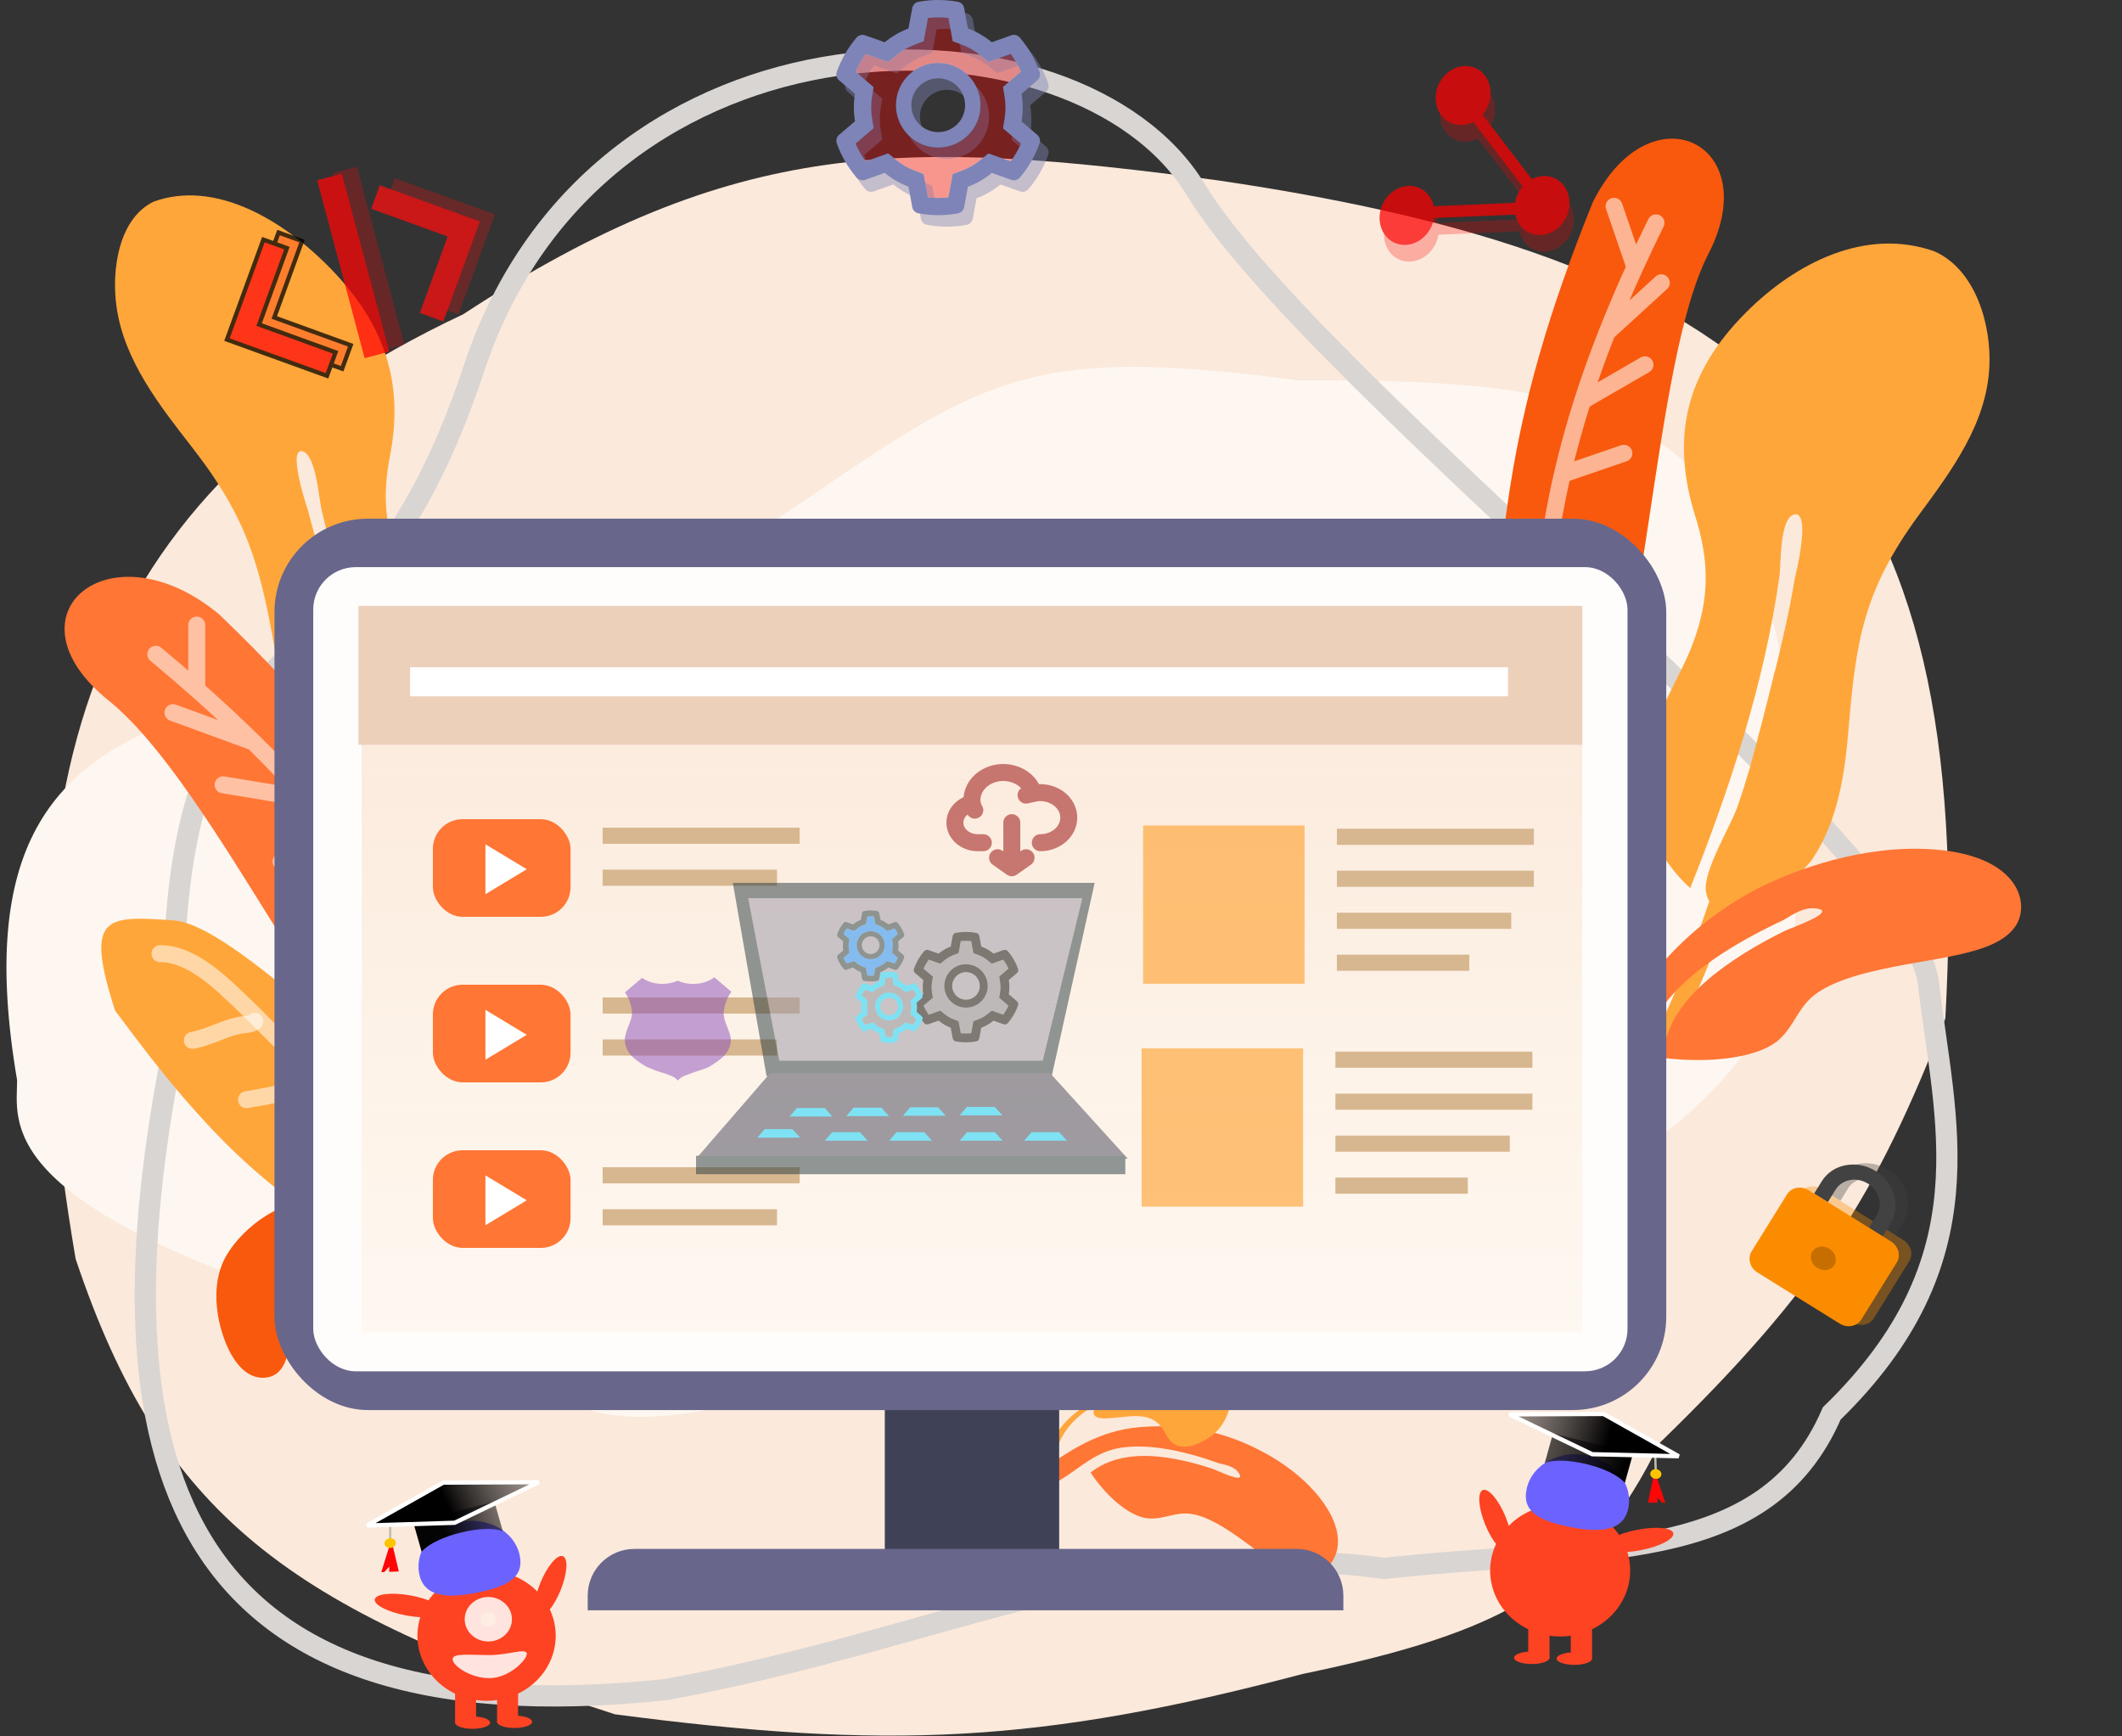 <svg width="500" height="409" viewBox="0 0 500 409" fill="none" xmlns="http://www.w3.org/2000/svg">
<rect x="0" y="0" width="500" height="409" fill="#333333" stroke="none"/>
<path d="M144.891 403.89C68.052 379.122 38.069 356.993 17.824 296.605C-1.007 186.021 19.4 116.24 109.13 74.047C173.405 32.004 213.618 32.728 286.796 42.47C418.339 61.768 465.76 106.91 458.375 239.919C442.187 281.731 428.241 303.854 391.037 339.976C374.455 373.826 354.455 384.503 306.959 394.379C244.754 410.798 209.219 412.306 144.891 403.89Z" fill="#FBE9DB"/>
<path d="M75.23 307.596C-1.609 282.828 4.03 264.225 4.03 254.494C-14.8 143.91 75.665 176.307 165.394 134.114C229.67 92.071 232.6 79.86 305.777 89.603C383.768 89.603 429.958 93.552 422.573 226.562C406.385 268.373 377.601 271.474 340.397 307.596C323.816 341.446 228.488 319.025 180.992 328.9C118.787 345.32 139.558 316.012 75.23 307.596Z" fill="#FEF7F1"/>
<path d="M156.934 398.056C39.415 410.643 21.656 342.907 40.899 246.26C38.444 135.366 82.367 175.498 111.661 86.855C140.955 -1.788 253.946 -1.027 281.719 44.626C309.491 90.279 450.568 198.934 454.382 231.583C458.197 264.231 468.816 296.879 431.613 333C415.837 369.553 375.046 364.074 326.23 369.523C265.334 361.361 222.342 386.179 156.934 398.056Z" stroke="#D9D5D2" stroke-width="5"/>
<path fill-rule="evenodd" clip-rule="evenodd" d="M427.049 202.405C433.092 193.307 434.684 182.409 435.569 171.734C437.294 150.953 439.125 139.025 452.17 121.291C459.842 110.861 468.056 99.909 468.746 86.473C469.249 76.689 465.616 63.588 455.802 59.216C439.527 53.47 423.02 62.01 411.471 73.548C397.158 87.848 393.617 103.026 399.464 121.676C402.759 132.182 402.845 140.916 398.988 151.31C395.905 159.623 390.152 167.756 388.347 176.483C385.648 189.53 388.734 200.487 398.256 209.241C407.575 185.889 415.761 160.849 419.254 135.948C419.68 133.535 419.215 121.776 422.87 121.188C426.896 120.543 422.886 136.342 422.904 136.239C421.705 143.628 419.999 150.961 418.197 158.268C418.185 158.263 418.174 158.255 418.162 158.249C416.322 165.758 414.389 173.298 412.339 180.821C411.419 183.94 410.441 187.043 409.363 190.132C407.78 194.665 401.31 205.149 401.953 209.882C402.091 210.894 402.37 211.703 402.753 212.359C401.039 217.377 399.249 222.361 397.333 227.278C392.329 240.12 386.203 252.663 377.416 263.385C374.851 266.514 363.074 275.592 362.602 279.511C361.735 286.676 368.576 279.104 370.732 276.928C388.578 258.899 399.33 238.182 407.245 214.495C413.89 214.231 424.6 206.091 427.049 202.405Z" fill="#FFA63A"/>
<path fill-rule="evenodd" clip-rule="evenodd" d="M75.21 182.072C69.024 173.398 66.59 163.17 64.8 153.171C61.314 133.705 58.572 122.507 45.399 105.566C37.651 95.602 29.378 85.135 27.498 72.561C26.13 63.405 28.092 51.267 36.326 47.462C50.124 42.556 65.478 51.006 76.746 62.115C90.712 75.885 95.268 90.168 91.881 107.426C89.97 117.15 90.721 125.307 95.103 135.129C98.607 142.984 104.445 150.747 106.862 158.953C110.474 171.22 108.792 181.371 101.229 189.279C90.808 167.194 81.225 143.564 75.791 120.199C75.188 117.932 74.485 106.957 71.208 106.304C67.6 105.586 72.628 120.463 72.602 120.366C74.358 127.305 76.555 134.205 78.834 141.083C78.844 141.079 78.853 141.072 78.864 141.067C81.195 148.136 83.612 155.235 86.13 162.323C87.236 165.263 88.391 168.191 89.634 171.108C91.457 175.388 98.15 185.368 98.031 189.772C98.006 190.714 97.836 191.462 97.561 192.064C99.546 196.802 101.595 201.509 103.749 206.158C109.373 218.299 115.958 230.194 124.716 240.462C127.272 243.459 138.508 252.277 139.295 255.952C140.737 262.671 133.992 255.401 131.886 253.306C114.455 235.953 103.021 216.289 93.805 193.932C87.924 193.495 77.716 185.585 75.21 182.072Z" fill="#FFA63A"/>
<path fill-rule="evenodd" clip-rule="evenodd" d="M452.199 199.968C436.101 199.711 420.473 205.855 412.678 210.129C403.031 215.418 396.126 221.73 390.828 227.899C382.099 238.061 380.213 249.868 379.371 260.824C379.269 262.145 377.396 278.229 382.749 278.325C388.052 278.421 385.84 261.445 386.526 258.007C387.987 250.67 387.047 243.272 392.452 236.297C398.048 229.074 407.85 222.574 420.069 216.836C421.637 216.1 425.047 213.198 428.632 214.164C432.138 215.11 422.012 218.597 420.559 219.31C414.561 222.253 409.309 225.445 404.912 228.791C396.674 235.061 392.152 241.899 391.793 249.232C403.957 250.722 414.764 248.915 419.145 244.98C422.93 241.579 423.562 237.367 427.815 234.197C430.744 232.014 435.284 230.298 440.784 228.961C455.293 225.433 470.199 225.314 474.938 218.149C478.653 212.531 475.338 200.343 452.199 199.968Z" fill="#FF7635"/>
<path d="M25.541 164.999C50.704 185.262 79.019 252.364 112.524 283.317C142.531 317.951 152.051 323.769 130.853 263.055L130.828 263.001C108.592 214.717 96.118 187.63 51.636 144.737C25.967 123.462 0.378 144.737 25.541 164.999Z" fill="#FF7635"/>
<path d="M36.724 154.144C40.087 156.951 43.293 159.701 46.354 162.407M124.95 282.594C112.017 249.871 101.616 226.001 84.514 202.991M40.763 167.894L59.713 174.818M59.713 174.818C64.319 179.339 68.543 183.773 72.449 188.176M59.713 174.818C55.583 170.764 51.146 166.641 46.354 162.407M52.568 184.9L72.449 188.176M72.449 188.176C76.843 193.128 80.833 198.04 84.514 202.991M66.236 202.991H84.514M46.354 147.27V162.407" stroke="white" stroke-opacity="0.55" stroke-width="4" stroke-linecap="round"/>
<path d="M402.581 59.747C389.197 85.776 388.508 157.035 371.976 195.457C359.413 236.416 353.75 244.513 350.867 181.24L350.869 181.182C352.84 129.403 353.947 100.354 375.311 47.639C388.767 20.513 415.964 33.717 402.581 59.747Z" fill="#F8590D"/>
<path d="M390.189 52.501C388.433 56.073 386.782 59.549 385.232 62.944M361.886 198.146C361.529 163.635 362.034 138.197 368.133 111.754M391.447 66.623L378.664 78.329M378.664 78.329C376.477 83.864 374.565 89.211 372.895 94.443M378.664 78.329C380.624 73.368 382.805 68.256 385.232 62.944M387.601 85.939L372.895 94.443M372.895 94.443C371.018 100.327 369.446 106.064 368.133 111.754M382.629 106.79L368.133 111.754M380.321 48.604L385.232 62.944" stroke="white" stroke-opacity="0.55" stroke-width="4" stroke-linecap="round"/>
<path d="M93.648 298.306C114.518 303.585 124.052 304.153 137.996 301.785C134.468 289.709 133.724 283.187 116.145 273.465C98.566 263.744 56.846 217.965 40.915 216.846C24.985 215.726 19.813 215.448 27.12 238.1C50.209 269.374 64.678 282.818 93.648 298.306Z" fill="#FFA63A"/>
<path d="M37.705 224.689C45.457 224.662 52.495 232.012 57.829 237.062C61.38 240.424 64.646 244.102 68.344 247.302C74.359 252.506 80.135 257.963 86.264 263.05C96.833 271.822 107.844 279.696 117.814 289.205C122.778 293.94 128.306 298.087 133.679 302.1" stroke="white" stroke-opacity="0.55" stroke-width="4" stroke-linecap="round" stroke-linejoin="round"/>
<path d="M45.319 245.103C49.209 244.416 52.547 242.381 56.296 241.589C57.532 241.327 59.085 241.496 60.044 240.632" stroke="white" stroke-opacity="0.55" stroke-width="4" stroke-linecap="round" stroke-linejoin="round"/>
<path d="M58.084 259.085C63.314 258.163 70.013 257.286 74.246 253.818" stroke="white" stroke-opacity="0.55" stroke-width="4" stroke-linecap="round" stroke-linejoin="round"/>
<path d="M87.763 256.553C88.654 259.294 90.385 261.838 90.806 264.704C90.971 265.822 91.066 266.602 91.68 267.513" stroke="white" stroke-opacity="0.55" stroke-width="4" stroke-linecap="round" stroke-linejoin="round"/>
<path fill-rule="evenodd" clip-rule="evenodd" d="M95.684 312.424H97.473C97.348 310.153 97.184 307.886 96.801 305.64C95.362 297.223 90.865 284.861 81 283.494C80.636 283.444 79.297 283.435 77.676 283.529C76.907 283.104 76.046 282.847 75.139 282.788C66.741 282.176 57.361 288.879 53.31 295.854C50.044 301.478 50.595 308.863 52.612 314.838C53.963 318.838 56.911 324.542 61.827 324.597C67.978 324.667 68.275 317.146 68.394 312.75C68.552 306.904 69.298 301.812 73.954 297.828C75.039 296.9 76.225 296.083 77.321 295.168C79.038 293.736 80.934 292.269 81.156 289.899C81.461 286.629 79.595 286.04 76.746 286.648C76.261 286.751 71.369 288.923 72.093 287.206C72.314 286.682 73.122 286.266 74.141 285.955C76.779 285.671 79.925 285.342 80.829 285.539C90.59 287.657 94.389 301.032 95.399 309.529C95.513 310.491 95.604 311.457 95.684 312.424Z" fill="#F8590D"/>
<path fill-rule="evenodd" clip-rule="evenodd" d="M309.989 351.692C303.351 343.996 293.329 339.594 287.652 337.979C280.629 335.981 274.186 335.764 268.502 336.234C259.137 337.007 251.733 341.79 245.247 346.655C244.465 347.241 234.673 354.084 236.874 356.649C239.055 359.19 247.625 349.996 249.838 348.668C254.56 345.832 258.304 341.838 264.486 341.031C270.885 340.194 278.653 341.685 287.012 344.677C288.085 345.061 291.146 345.272 292.115 347.423C293.063 349.526 286.845 346.437 285.834 346.096C281.66 344.687 277.661 343.749 273.936 343.288C266.956 342.423 261.223 343.58 256.968 346.932C261.258 353.37 266.823 357.587 270.87 357.758C274.369 357.905 276.993 356.18 280.558 356.658C283.014 356.988 285.887 358.3 288.953 360.245C297.04 365.376 303.385 372.332 309.392 371.12C314.102 370.17 319.527 362.758 309.989 351.692Z" fill="#FF7635"/>
<path fill-rule="evenodd" clip-rule="evenodd" d="M248.922 349.597L247.248 350.393C246.903 349.363 246.593 348.319 246.495 347.186C246.125 342.938 247.814 335.637 256.765 330.663C257.096 330.48 258.346 329.88 259.883 329.199C260.515 328.675 261.268 328.182 262.105 327.754C269.839 323.755 279.981 322.456 285.193 323.644C289.395 324.601 290.385 328.012 289.716 331.471C289.267 333.786 287.671 337.543 283.082 339.754C277.341 342.52 275.531 339.428 274.523 337.596C273.184 335.161 271.448 333.31 266.279 333.673C265.075 333.758 263.799 333.936 262.587 334.031C260.689 334.18 258.615 334.395 257.925 333.478C256.973 332.212 258.599 331.13 261.388 330.123C261.864 329.951 266.883 328.706 265.856 328.292C265.542 328.166 264.702 328.347 263.685 328.667C261.159 329.719 258.148 330.977 257.342 331.464C248.641 336.714 247.812 344.137 248.599 348.229C248.688 348.692 248.8 349.147 248.922 349.597Z" fill="#FFA63A"/>
<rect x="208.482" y="321.554" width="41.088" height="53.262" fill="#3F4256"/>
<path d="M138.481 375.925C138.481 369.849 143.406 364.925 149.481 364.925H305.528C311.603 364.925 316.528 369.849 316.528 375.925V379.381H138.481V375.925Z" fill="#68668B"/>
<rect x="64.675" y="122.203" width="327.941" height="210.004" rx="22" fill="#68668B"/>
<rect x="73.806" y="133.616" width="309.679" height="189.46" rx="10" fill="#FFFCFC"/>
<rect x="85.219" y="143.508" width="287.614" height="170.438" fill="url(#paint0_linear)"/>
<rect x="84.459" y="142.747" width="288.375" height="32.718" fill="#ECD0BA"/>
<rect x="96.633" y="157.203" width="258.7" height="6.848" fill="white"/>
<rect x="269.353" y="194.487" width="38.044" height="37.283" fill="#FFA63A" fill-opacity="0.66"/>
<rect x="315.006" y="195.248" width="46.414" height="3.804" fill="#D7B790"/>
<rect x="315.006" y="205.139" width="46.414" height="3.804" fill="#D7B790"/>
<rect x="142" y="195" width="46.414" height="3.804" fill="#D7B790"/>
<rect x="142" y="235" width="46.414" height="3.804" fill="#D7B790"/>
<rect x="142" y="275" width="46.414" height="3.804" fill="#D7B790"/>
<rect x="315.006" y="215.031" width="41.088" height="3.804" fill="#D7B790"/>
<rect x="142" y="204.891" width="41.088" height="3.804" fill="#D7B790"/>
<rect x="142" y="244.891" width="41.088" height="3.804" fill="#D7B790"/>
<rect x="142" y="284.891" width="41.088" height="3.804" fill="#D7B790"/>
<rect x="315.006" y="224.922" width="31.196" height="3.804" fill="#D7B790"/>
<rect x="269" y="247" width="38.044" height="37.283" fill="#FFA63A" fill-opacity="0.66"/>
<rect x="314.653" y="247.761" width="46.414" height="3.804" fill="#D7B790"/>
<rect x="314.653" y="257.652" width="46.414" height="3.804" fill="#D7B790"/>
<rect x="314.653" y="267.544" width="41.088" height="3.804" fill="#D7B790"/>
<rect x="314.653" y="277.435" width="31.196" height="3.804" fill="#D7B790"/>
<path opacity="0.5" d="M170.522 238.456C170.688 236.718 171.283 235.122 172.33 233.658L168.313 230.248C167.044 231.175 165.598 231.689 163.961 231.78C162.46 231.895 161.038 231.653 159.7 231.052C158.324 231.633 156.907 231.876 155.431 231.78C153.928 231.674 152.491 231.191 151.289 230.389L147.262 233.798C148.253 235.282 148.805 236.835 148.912 238.456C148.964 239.203 148.713 240.231 148.15 241.559C147.894 242.186 147.67 242.823 147.48 243.468C147.339 243.999 147.251 244.429 147.221 244.752C147.201 246.168 147.669 247.445 148.628 248.582C149.378 249.411 150.614 250.327 152.331 251.329C154.209 252.141 155.663 252.667 156.681 252.892L157.526 253.226C157.791 253.333 158.076 253.439 158.372 253.553C159.014 253.879 159.463 254.232 159.7 254.597C159.991 254.202 160.451 253.858 161.061 253.553C161.428 253.42 161.791 253.28 162.151 253.134L162.788 252.892C163.006 252.801 163.291 252.696 163.637 252.58C164.065 252.436 164.495 252.297 164.928 252.164C165.92 251.866 166.642 251.584 167.101 251.329C168.766 250.328 169.984 249.426 170.759 248.621C171.752 247.481 172.235 246.196 172.213 244.753C172.154 244.107 171.831 243.073 171.245 241.664C170.688 240.291 170.442 239.225 170.522 238.456Z" fill="#8B4CBC"/>
<g opacity="0.5">
<path d="M238.411 204.44L241.767 202.08M238.411 204.44V193.819V204.44ZM238.411 204.44L235.056 202.08L238.411 204.44Z" stroke="#910000" stroke-width="4" stroke-linecap="round" stroke-linejoin="round"/>
<path d="M229.061 189.237C227.791 189.518 226.682 190.196 225.942 191.146C225.201 192.095 224.881 193.249 225.04 194.391C225.199 195.534 225.827 196.586 226.807 197.349C227.786 198.113 229.049 198.537 230.358 198.54H231.7" stroke="#910000" stroke-width="4" stroke-linecap="round" stroke-linejoin="round"/>
<path d="M243.552 186.901C243.093 185.304 241.961 183.92 240.385 183.03C238.808 182.139 236.906 181.809 235.063 182.107C233.22 182.404 231.574 183.306 230.46 184.63C229.345 185.954 228.845 187.602 229.061 189.238C229.061 189.238 229.266 190.279 229.686 190.869" stroke="#910000" stroke-width="4" stroke-linecap="round" stroke-linejoin="round"/>
<path d="M245.123 198.54C246.07 198.539 247.007 198.362 247.871 198.02C248.736 197.678 249.508 197.18 250.137 196.556C250.766 195.933 251.238 195.2 251.522 194.405C251.805 193.61 251.894 192.771 251.783 191.944C251.671 191.117 251.361 190.319 250.874 189.605C250.387 188.89 249.733 188.274 248.955 187.798C248.178 187.322 247.294 186.995 246.363 186.841C245.432 186.686 244.474 186.707 243.552 186.901L241.767 187.329" stroke="#910000" stroke-width="4" stroke-linecap="round" stroke-linejoin="round"/>
</g>
<g opacity="0.44">
<path d="M242.752 31.332L242.763 31.338C242.939 30.268 243.023 29.177 243.023 28.096C243.023 27.128 242.95 26.155 242.814 25.205C242.95 26.15 243.018 27.106 243.018 28.062C243.018 29.16 242.927 30.257 242.752 31.332ZM199.737 21.624C199.709 21.601 199.686 21.578 199.658 21.55C199.698 21.59 199.737 21.629 199.783 21.669L203.488 24.831V24.826L199.737 21.624ZM230.096 9.403H230.102L229.225 4.662C229.213 4.606 229.202 4.555 229.185 4.504C229.191 4.532 229.202 4.566 229.208 4.594L230.096 9.403ZM233.151 40.322L234.927 38.862L240.178 40.724C241.14 39.428 241.949 38.036 242.588 36.56L238.362 32.944L238.735 30.676C238.876 29.822 238.95 28.945 238.95 28.068C238.95 27.191 238.876 26.314 238.735 25.459L238.367 23.202L242.594 19.587C241.949 18.116 241.145 16.718 240.183 15.423L234.933 17.284L233.157 15.825C231.805 14.716 230.294 13.845 228.67 13.233L226.515 12.424L225.502 6.937C223.904 6.756 222.291 6.756 220.693 6.937L219.68 12.436L217.536 13.245C215.924 13.856 214.424 14.727 213.084 15.83L211.307 17.296L206.023 15.417C205.061 16.713 204.252 18.105 203.613 19.581L207.884 23.23L207.517 25.493C207.375 26.336 207.307 27.202 207.307 28.068C207.307 28.928 207.381 29.799 207.517 30.642L207.884 32.905L203.613 36.554C204.258 38.025 205.061 39.422 206.023 40.718L211.307 38.84L213.084 40.305C214.424 41.408 215.924 42.279 217.536 42.891L219.675 43.711L220.687 49.21C222.283 49.391 223.907 49.391 225.496 49.21L226.509 43.722L228.665 42.913C230.294 42.302 231.799 41.431 233.151 40.322ZM223.131 37.476C221.406 37.476 219.782 37.035 218.362 36.26C215.256 34.574 213.146 31.287 213.146 27.502C213.146 22.003 217.604 17.544 223.103 17.544C226.888 17.544 230.175 19.655 231.861 22.761C232.636 24.175 233.077 25.799 233.077 27.53C233.077 33.024 228.625 37.476 223.131 37.476ZM205.859 45.086C205.548 45.193 205.225 45.216 204.92 45.154C205.242 45.221 205.582 45.21 205.91 45.097L210.515 43.456C210.509 43.451 210.498 43.445 210.492 43.439L205.859 45.086ZM246.458 21.624L242.752 24.792C242.752 24.803 242.758 24.82 242.758 24.831L246.458 21.669C246.859 21.324 247.086 20.826 247.091 20.311C247.074 20.809 246.848 21.29 246.458 21.624Z" fill="#F70000" fill-opacity="0.27"/>
<path d="M247.08 35.683C247.108 35.949 247.08 36.22 246.984 36.48L246.933 36.628C245.91 39.478 244.383 42.12 242.424 44.429L242.322 44.548C242.085 44.829 241.768 45.03 241.413 45.126C241.058 45.222 240.683 45.208 240.336 45.086L235.737 43.451C234.049 44.841 232.143 45.942 230.096 46.709L229.208 51.518C229.141 51.88 228.965 52.213 228.704 52.473C228.444 52.732 228.11 52.907 227.748 52.972L227.595 53.001C226.117 53.268 224.617 53.402 223.115 53.402H223.131C224.642 53.402 226.153 53.267 227.624 53.001L227.776 52.972C228.138 52.907 228.472 52.732 228.733 52.473C228.993 52.213 229.169 51.88 229.236 51.518L230.124 46.715C232.172 45.946 234.062 44.854 235.759 43.462L240.353 45.097C240.7 45.219 241.075 45.234 241.43 45.138C241.784 45.042 242.102 44.84 242.339 44.559L242.441 44.441C244.41 42.115 245.92 39.496 246.944 36.65L246.995 36.503C247.086 36.237 247.114 35.954 247.08 35.683Z" fill="black" fill-opacity="0.15"/>
<path d="M233.061 27.502C233.061 25.788 232.625 24.17 231.861 22.761C230.175 19.655 226.888 17.545 223.103 17.545C217.604 17.545 213.146 22.003 213.146 27.502C213.146 31.287 215.256 34.574 218.362 36.26C219.771 37.024 221.383 37.459 223.103 37.459C228.602 37.459 233.061 33.001 233.061 27.502ZM216.767 27.502C216.767 25.81 217.429 24.221 218.623 23.021C219.822 21.822 221.412 21.165 223.103 21.165C224.795 21.165 226.385 21.822 227.584 23.021C228.174 23.609 228.641 24.307 228.959 25.076C229.278 25.845 229.441 26.67 229.44 27.502C229.44 29.194 228.778 30.783 227.584 31.983C226.996 32.572 226.298 33.039 225.529 33.358C224.76 33.676 223.936 33.84 223.103 33.838C221.412 33.838 219.822 33.176 218.623 31.983C218.033 31.395 217.566 30.697 217.247 29.928C216.929 29.159 216.766 28.334 216.767 27.502Z" fill="#7E84B7"/>
<path d="M227.748 52.972C228.11 52.907 228.444 52.733 228.705 52.473C228.965 52.213 229.141 51.88 229.208 51.518L230.096 46.709C232.143 45.942 234.049 44.841 235.737 43.451L240.336 45.086C240.683 45.208 241.058 45.222 241.413 45.126C241.768 45.03 242.085 44.829 242.322 44.548L242.424 44.429C244.393 42.104 245.909 39.479 246.933 36.628L246.984 36.48C247.08 36.22 247.108 35.949 247.08 35.683C247.029 35.236 246.814 34.812 246.458 34.5L242.763 31.338L242.752 31.332C242.928 30.257 243.018 29.16 243.018 28.062C243.018 27.106 242.95 26.144 242.814 25.205C242.797 25.081 242.775 24.956 242.758 24.832C242.758 24.82 242.752 24.803 242.752 24.792L246.458 21.624C246.848 21.29 247.075 20.809 247.092 20.311C247.097 20.085 247.063 19.853 246.984 19.632L246.933 19.485C245.913 16.634 244.385 13.991 242.424 11.683L242.322 11.565C242.084 11.285 241.767 11.084 241.413 10.988C241.058 10.892 240.683 10.906 240.336 11.027L235.737 12.662C234.04 11.27 232.15 10.173 230.102 9.403H230.096L229.208 4.594C229.202 4.566 229.197 4.532 229.185 4.504C229.104 4.162 228.924 3.851 228.669 3.609C228.414 3.367 228.094 3.204 227.748 3.14L227.596 3.112C224.648 2.58 221.548 2.58 218.6 3.112L218.447 3.14C218.085 3.206 217.752 3.38 217.491 3.64C217.23 3.9 217.055 4.233 216.988 4.594L216.094 9.426C214.062 10.196 212.17 11.293 210.493 12.674L205.859 11.027C205.513 10.905 205.137 10.89 204.782 10.986C204.428 11.082 204.111 11.284 203.873 11.565L203.772 11.683C201.813 13.992 200.285 16.635 199.262 19.485L199.212 19.632C199.094 19.961 199.073 20.317 199.152 20.657C199.232 20.997 199.407 21.307 199.658 21.55C199.687 21.573 199.709 21.601 199.738 21.624L203.489 24.826V24.832C203.313 25.895 203.228 26.976 203.228 28.056C203.228 29.143 203.313 30.229 203.489 31.287L199.738 34.489C199.458 34.728 199.258 35.047 199.164 35.403C199.07 35.758 199.087 36.134 199.212 36.48L199.262 36.628C200.286 39.479 201.803 42.11 203.772 44.429L203.873 44.548C204.151 44.871 204.518 45.08 204.92 45.154C205.226 45.21 205.548 45.193 205.859 45.086L210.493 43.439C210.498 43.445 210.51 43.451 210.515 43.456C212.196 44.831 214.068 45.923 216.094 46.687L216.988 51.518C217.055 51.88 217.23 52.213 217.491 52.473C217.752 52.733 218.085 52.907 218.447 52.972L218.6 53.001C220.077 53.267 221.587 53.402 223.098 53.402H223.115C224.62 53.402 226.13 53.267 227.596 53.001L227.748 52.972ZM225.497 49.21C223.899 49.391 222.286 49.391 220.688 49.21L219.675 43.711L217.536 42.891C215.924 42.279 214.425 41.408 213.084 40.305L211.307 38.84L206.023 40.718C205.061 39.422 204.258 38.025 203.613 36.554L207.885 32.905L207.517 30.642C207.381 29.799 207.307 28.928 207.307 28.068C207.307 27.202 207.375 26.337 207.517 25.494L207.885 23.23L203.613 19.581C204.252 18.105 205.061 16.713 206.023 15.417L211.307 17.296L213.084 15.83C214.425 14.727 215.924 13.856 217.536 13.245L219.681 12.436L220.693 6.937C222.283 6.756 223.907 6.756 225.502 6.937L226.515 12.425L228.67 13.234C230.294 13.845 231.805 14.716 233.157 15.825L234.933 17.284L240.184 15.423C241.145 16.719 241.949 18.116 242.594 19.587L238.368 23.202L238.735 25.46C238.877 26.314 238.95 27.191 238.95 28.068C238.95 28.945 238.877 29.822 238.735 30.676L238.362 32.944L242.588 36.56C241.947 38.036 241.139 39.433 240.178 40.724L234.928 38.862L233.151 40.322C231.799 41.431 230.294 42.302 228.665 42.913L226.509 43.722L225.497 49.21Z" fill="#7E84B7"/>
</g>
<path d="M240.717 28.619L240.728 28.625C240.903 27.555 240.988 26.463 240.988 25.383C240.988 24.415 240.915 23.442 240.779 22.492C240.915 23.436 240.983 24.393 240.983 25.349C240.983 26.446 240.892 27.544 240.717 28.619ZM197.702 18.91C197.674 18.888 197.651 18.865 197.623 18.837C197.663 18.877 197.702 18.916 197.748 18.956L201.453 22.118V22.113L197.702 18.91ZM228.061 6.69H228.066L227.19 1.949C227.178 1.892 227.167 1.842 227.15 1.791C227.156 1.819 227.167 1.853 227.173 1.881L228.061 6.69ZM231.116 37.609L232.892 36.149L238.143 38.01C239.104 36.715 239.913 35.323 240.553 33.846L236.326 30.231L236.7 27.963C236.841 27.108 236.915 26.231 236.915 25.354C236.915 24.477 236.841 23.601 236.7 22.746L236.332 20.489L240.558 16.874C239.913 15.403 239.11 14.005 238.148 12.71L232.898 14.571L231.122 13.111C229.769 12.003 228.259 11.131 226.635 10.52L224.48 9.711L223.467 4.223C221.869 4.042 220.256 4.042 218.658 4.223L217.645 9.723L215.501 10.532C213.889 11.143 212.389 12.014 211.048 13.117L209.272 14.582L203.988 12.704C203.026 14 202.217 15.391 201.578 16.868L205.849 20.517L205.481 22.78C205.34 23.623 205.272 24.489 205.272 25.354C205.272 26.214 205.346 27.086 205.481 27.929L205.849 30.192L201.578 33.841C202.223 35.312 203.026 36.709 203.988 38.005L209.272 36.126L211.048 37.592C212.389 38.695 213.889 39.566 215.501 40.177L217.64 40.998L218.652 46.497C220.248 46.678 221.871 46.678 223.461 46.497L224.474 41.009L226.629 40.2C228.259 39.589 229.764 38.718 231.116 37.609ZM221.096 34.763C219.371 34.763 217.747 34.322 216.327 33.547C213.221 31.861 211.111 28.574 211.111 24.789C211.111 19.29 215.569 14.831 221.068 14.831C224.853 14.831 228.14 16.942 229.826 20.048C230.601 21.462 231.042 23.086 231.042 24.817C231.042 30.311 226.59 34.763 221.096 34.763ZM203.824 42.372C203.513 42.48 203.19 42.502 202.885 42.44C203.207 42.508 203.547 42.497 203.875 42.384L208.48 40.743C208.474 40.737 208.463 40.732 208.457 40.726L203.824 42.372ZM244.422 18.91L240.717 22.079C240.717 22.09 240.722 22.107 240.722 22.118L244.422 18.956C244.824 18.611 245.05 18.113 245.056 17.598C245.039 18.096 244.813 18.577 244.422 18.91Z" fill="#F70000" fill-opacity="0.27"/>
<path d="M245.045 32.969C245.073 33.235 245.045 33.507 244.949 33.767L244.898 33.914C243.875 36.764 242.348 39.407 240.389 41.716L240.287 41.835C240.05 42.115 239.733 42.317 239.378 42.413C239.023 42.509 238.648 42.495 238.301 42.372L233.702 40.737C232.014 42.127 230.108 43.229 228.061 43.996L227.173 48.805C227.106 49.167 226.93 49.5 226.67 49.76C226.409 50.019 226.075 50.193 225.713 50.259L225.56 50.287C224.082 50.555 222.582 50.689 221.08 50.689H221.097C222.607 50.689 224.118 50.553 225.589 50.287L225.741 50.259C226.104 50.193 226.437 50.019 226.698 49.76C226.959 49.5 227.134 49.167 227.201 48.805L228.089 44.002C230.137 43.232 232.027 42.14 233.724 40.749L238.318 42.384C238.665 42.506 239.04 42.52 239.395 42.424C239.75 42.328 240.067 42.127 240.304 41.846L240.406 41.727C242.375 39.402 243.885 36.783 244.909 33.937L244.96 33.79C245.051 33.524 245.079 33.241 245.045 32.969Z" fill="black" fill-opacity="0.15"/>
<path d="M231.025 24.789C231.025 23.074 230.59 21.456 229.826 20.048C228.14 16.942 224.853 14.831 221.068 14.831C215.569 14.831 211.111 19.29 211.111 24.789C211.111 28.574 213.221 31.861 216.327 33.547C217.736 34.31 219.348 34.746 221.068 34.746C226.567 34.746 231.025 30.288 231.025 24.789ZM214.732 24.789C214.732 23.097 215.394 21.507 216.587 20.308C217.787 19.108 219.377 18.452 221.068 18.452C222.76 18.452 224.35 19.108 225.549 20.308C226.138 20.896 226.606 21.594 226.924 22.363C227.243 23.132 227.406 23.956 227.405 24.789C227.405 26.48 226.743 28.07 225.549 29.27C224.961 29.859 224.263 30.326 223.494 30.645C222.725 30.963 221.9 31.127 221.068 31.125C219.377 31.125 217.787 30.463 216.587 29.27C215.998 28.682 215.531 27.983 215.212 27.214C214.894 26.445 214.73 25.621 214.732 24.789Z" fill="#7E84B7"/>
<path d="M225.713 50.259C226.075 50.193 226.409 50.019 226.67 49.76C226.93 49.5 227.106 49.167 227.173 48.805L228.061 43.996C230.108 43.229 232.014 42.127 233.702 40.737L238.301 42.372C238.648 42.495 239.023 42.509 239.378 42.413C239.733 42.317 240.05 42.115 240.287 41.835L240.389 41.716C242.358 39.391 243.874 36.766 244.898 33.914L244.949 33.767C245.045 33.507 245.073 33.235 245.045 32.969C244.994 32.523 244.779 32.098 244.423 31.787L240.728 28.625L240.717 28.619C240.892 27.544 240.983 26.446 240.983 25.349C240.983 24.393 240.915 23.431 240.779 22.492C240.762 22.367 240.74 22.243 240.723 22.118C240.723 22.107 240.717 22.09 240.717 22.079L244.423 18.91C244.813 18.577 245.039 18.096 245.056 17.598C245.062 17.372 245.028 17.14 244.949 16.919L244.898 16.772C243.878 13.921 242.35 11.277 240.389 8.97L240.287 8.851C240.049 8.572 239.732 8.37 239.378 8.274C239.023 8.179 238.648 8.192 238.301 8.314L233.702 9.949C232.004 8.557 230.115 7.46 228.067 6.69H228.061L227.173 1.881C227.167 1.853 227.161 1.819 227.15 1.791C227.068 1.449 226.889 1.138 226.634 0.896C226.379 0.653 226.059 0.491 225.713 0.427L225.56 0.399C222.613 -0.133 219.512 -0.133 216.565 0.399L216.412 0.427C216.05 0.493 215.716 0.667 215.456 0.927C215.195 1.186 215.019 1.519 214.952 1.881L214.059 6.713C212.027 7.482 210.135 8.579 208.458 9.96L203.824 8.314C203.478 8.191 203.102 8.177 202.747 8.273C202.393 8.369 202.076 8.571 201.838 8.851L201.736 8.97C199.777 11.279 198.25 13.922 197.227 16.772L197.176 16.919C197.058 17.248 197.038 17.604 197.117 17.944C197.196 18.284 197.372 18.594 197.623 18.837C197.652 18.86 197.674 18.888 197.703 18.91L201.453 22.113V22.118C201.278 23.182 201.193 24.262 201.193 25.343C201.193 26.429 201.278 27.516 201.453 28.574L197.703 31.776C197.423 32.015 197.223 32.334 197.129 32.689C197.035 33.045 197.052 33.421 197.176 33.767L197.227 33.914C198.251 36.766 199.768 39.397 201.736 41.716L201.838 41.835C202.115 42.157 202.483 42.367 202.885 42.44C203.19 42.497 203.513 42.48 203.824 42.372L208.458 40.726C208.463 40.732 208.475 40.737 208.48 40.743C210.16 42.118 212.033 43.21 214.059 43.974L214.952 48.805C215.019 49.167 215.195 49.5 215.456 49.76C215.716 50.019 216.05 50.193 216.412 50.259L216.565 50.287C218.041 50.553 219.552 50.689 221.063 50.689H221.08C222.585 50.689 224.095 50.553 225.56 50.287L225.713 50.259ZM223.461 46.497C221.864 46.678 220.25 46.678 218.652 46.497L217.64 40.998L215.501 40.177C213.889 39.566 212.39 38.695 211.049 37.592L209.272 36.126L203.988 38.005C203.026 36.709 202.223 35.312 201.578 33.841L205.849 30.192L205.482 27.929C205.346 27.086 205.272 26.214 205.272 25.354C205.272 24.489 205.34 23.623 205.482 22.78L205.849 20.517L201.578 16.868C202.217 15.391 203.026 14 203.988 12.704L209.272 14.582L211.049 13.117C212.39 12.014 213.889 11.143 215.501 10.532L217.645 9.723L218.658 4.223C220.248 4.042 221.872 4.042 223.467 4.223L224.48 9.711L226.635 10.52C228.259 11.131 229.77 12.002 231.122 13.111L232.898 14.571L238.148 12.71C239.11 14.005 239.914 15.403 240.559 16.874L236.332 20.489L236.7 22.746C236.842 23.601 236.915 24.477 236.915 25.354C236.915 26.231 236.842 27.108 236.7 27.962L236.327 30.231L240.553 33.846C239.912 35.322 239.104 36.72 238.143 38.01L232.893 36.149L231.116 37.609C229.764 38.718 228.259 39.589 226.63 40.2L224.474 41.009L223.461 46.497Z" fill="#7E84B7"/>
<g opacity="0.74">
<path d="M82.632 81.338L64.625 74.8L71.169 56.795L65.63 54.79L57.04 78.342L80.614 86.873L82.632 81.338Z" fill="#FF0D0D" fill-opacity="0.35"/>
<path d="M82.632 81.338L64.625 74.8L71.169 56.795L65.63 54.79L57.04 78.342L80.614 86.873L82.632 81.338Z" stroke="black"/>
<path d="M102.493 72.062L109.037 54.057L91.03 47.519L93.049 41.984L116.622 50.515L108.033 74.067L102.493 72.062Z" fill="#FF0D0D" fill-opacity="0.35"/>
<line x1="81.2" y1="40.035" x2="92.384" y2="81.956" stroke="#FF0505" stroke-opacity="0.35" stroke-width="6"/>
<path d="M79.067 83.003L61.06 76.465L67.604 58.46L62.065 56.455L53.475 80.007L77.049 88.538L79.067 83.003Z" fill="#FF0D0D"/>
<path d="M79.067 83.003L61.06 76.465L67.604 58.46L62.065 56.455L53.475 80.007L77.049 88.538L79.067 83.003Z" stroke="black"/>
<path d="M98.928 73.727L105.472 55.722L87.465 49.184L89.484 43.649L113.057 52.18L104.468 75.732L98.928 73.727Z" fill="#FF0D0D"/>
<line x1="77.635" y1="41.699" x2="88.819" y2="83.621" stroke="#FF0505" stroke-width="6"/>
</g>
<g opacity="0.74">
<path d="M351.52 29.11C352.225 27.604 352.435 25.924 352.113 24.366C351.792 22.807 350.959 21.468 349.76 20.583C348.561 19.698 347.074 19.323 345.557 19.524C344.04 19.726 342.591 20.49 341.463 21.684C340.335 22.877 339.601 24.424 339.387 26.054C339.174 27.684 339.496 29.292 340.297 30.598C341.098 31.904 342.326 32.825 343.768 33.199C345.209 33.572 346.772 33.375 348.182 32.642L359.827 47.858C358.885 48.949 358.254 50.297 358.02 51.719L338.876 52.524C338.515 50.885 337.588 49.502 336.273 48.644C334.958 47.785 333.35 47.512 331.76 47.878C330.17 48.243 328.711 49.22 327.667 50.62C326.623 52.021 326.067 53.744 326.108 55.457C326.148 57.169 326.782 58.749 327.886 59.89C328.991 61.031 330.487 61.651 332.085 61.631C333.683 61.611 335.269 60.952 336.536 59.782C337.803 58.611 338.66 57.013 338.942 55.297L358.085 54.492C358.382 55.843 359.065 57.028 360.044 57.888C361.023 58.747 362.251 59.239 363.561 59.297C364.872 59.355 366.202 58.978 367.375 58.214C368.547 57.451 369.504 56.339 370.118 55.028C370.732 53.717 370.972 52.27 370.807 50.88C370.642 49.492 370.08 48.227 369.196 47.259C368.311 46.29 367.147 45.662 365.861 45.461C364.574 45.26 363.226 45.494 361.998 46.132L350.353 30.917C350.821 30.374 351.214 29.765 351.52 29.11Z" fill="#FB0000" fill-opacity="0.35"/>
<path d="M350.477 25.177C351.182 23.672 351.392 21.992 351.07 20.434C350.748 18.875 349.915 17.536 348.717 16.651C347.518 15.766 346.03 15.391 344.514 15.592C342.997 15.793 341.548 16.558 340.42 17.752C339.292 18.945 338.557 20.492 338.344 22.122C338.131 23.752 338.453 25.36 339.254 26.666C340.054 27.972 341.283 28.893 342.725 29.266C344.166 29.64 345.729 29.443 347.139 28.71L358.784 43.926C357.842 45.017 357.211 46.365 356.977 47.787L337.833 48.592C337.472 46.953 336.544 45.57 335.23 44.712C333.915 43.853 332.306 43.58 330.716 43.945C329.126 44.311 327.668 45.288 326.624 46.688C325.58 48.089 325.024 49.812 325.064 51.525C325.105 53.237 325.739 54.817 326.843 55.958C327.947 57.098 329.444 57.719 331.042 57.699C332.64 57.679 334.226 57.02 335.493 55.85C336.76 54.679 337.617 53.081 337.899 51.364L357.042 50.559C357.339 51.911 358.022 53.096 359.001 53.955C359.98 54.815 361.207 55.306 362.518 55.365C363.828 55.423 365.159 55.045 366.332 54.282C367.504 53.519 368.461 52.407 369.075 51.096C369.688 49.785 369.929 48.337 369.764 46.948C369.599 45.559 369.037 44.295 368.152 43.327C367.268 42.358 366.104 41.73 364.817 41.529C363.531 41.328 362.183 41.562 360.955 42.2L349.31 26.985C349.777 26.442 350.171 25.832 350.477 25.177Z" fill="#FB0000"/>
</g>
<g opacity="0.35">
<path d="M444.903 275.597C440.461 272.835 434.76 273.898 432.235 277.96L430.398 280.914L433.629 282.923L435.465 279.969C436.981 277.532 440.401 276.894 443.067 278.551C445.732 280.208 446.673 283.558 445.158 285.995L443.321 288.949L446.552 290.958L448.389 288.004C450.914 283.942 449.346 278.359 444.903 275.597Z" fill="#424242"/>
<path d="M436.438 311.548L417.053 299.496C415.276 298.391 414.656 296.145 415.676 294.504L424.02 281.084C425.04 279.444 427.328 279.005 429.105 280.11L448.491 292.163C450.268 293.268 450.887 295.514 449.867 297.154L441.523 310.574C440.503 312.215 438.215 312.653 436.438 311.548Z" fill="#FB8C00"/>
<path d="M431.165 298.414C432.592 299.301 434.379 299.008 435.156 297.759C435.932 296.51 435.405 294.778 433.977 293.891C432.55 293.003 430.763 293.296 429.986 294.545C429.21 295.794 429.737 297.526 431.165 298.414Z" fill="#C76E00"/>
</g>
<path d="M441.958 275.899C437.515 273.137 431.814 274.2 429.289 278.262L427.452 281.216L430.683 283.224L432.52 280.27C434.035 277.833 437.456 277.195 440.121 278.853C442.786 280.51 443.728 283.86 442.212 286.297L440.376 289.251L443.607 291.259L445.443 288.305C447.969 284.244 446.4 278.661 441.958 275.899Z" fill="#424242"/>
<path d="M433.493 311.85L414.107 299.797C412.33 298.693 411.711 296.447 412.731 294.806L421.075 281.386C422.095 279.745 424.383 279.307 426.16 280.412L445.545 292.465C447.322 293.569 447.942 295.815 446.922 297.456L438.578 310.876C437.558 312.517 435.27 312.955 433.493 311.85Z" fill="#FB8C00"/>
<path d="M428.219 298.716C429.647 299.603 431.433 299.31 432.21 298.061C432.987 296.812 432.459 295.08 431.031 294.192C429.604 293.305 427.817 293.598 427.041 294.847C426.264 296.096 426.792 297.828 428.219 298.716Z" fill="#C76E00"/>
<rect x="102" y="193" width="32.436" height="23" rx="7" fill="#FF7635"/>
<path d="M124.115 204.795L114.385 210.668V198.921L124.115 204.795Z" fill="white"/>
<rect x="102" y="232" width="32.436" height="23" rx="7" fill="#FF7635"/>
<path d="M124.115 243.795L114.385 249.668V237.921L124.115 243.795Z" fill="white"/>
<rect x="102" y="271" width="32.436" height="23" rx="7" fill="#FF7635"/>
<path d="M124.115 282.795L114.385 288.668V276.921L124.115 282.795Z" fill="white"/>
<g opacity="0.5">
<path d="M172.671 208H257.931L247.815 253.52H180.619L172.671 208Z" fill="#23373E"/>
<path d="M176.283 211.613H255.041L245.697 249.908H183.625L176.283 211.613Z" fill="#9796A5"/>
<path d="M265.741 272.997L164 272.997L181.446 252.854L247.454 252.854L265.741 272.997Z" fill="#3F4256"/>
<path d="M196.131 263.053L186.048 263.053L187.777 261.056L194.319 261.056L196.131 263.053Z" fill="#00D1FF"/>
<path d="M209.488 262.963L199.405 262.963L201.134 260.966L207.676 260.966L209.488 262.963Z" fill="#00D1FF"/>
<path d="M222.845 262.873L212.761 262.873L214.49 260.876L221.032 260.876L222.845 262.873Z" fill="#00D1FF"/>
<path d="M236.201 262.783L226.118 262.783L227.847 260.786L234.389 260.786L236.201 262.783Z" fill="#00D1FF"/>
<path d="M188.534 268.021L178.451 268.021L180.18 266.024L186.722 266.024L188.534 268.021Z" fill="#00D1FF"/>
<path d="M204.43 268.743L194.347 268.743L196.076 266.747L202.618 266.747L204.43 268.743Z" fill="#00D1FF"/>
<path d="M219.603 268.743L209.52 268.743L211.249 266.747L217.791 266.747L219.603 268.743Z" fill="#00D1FF"/>
<path d="M236.222 268.743L226.139 268.743L227.868 266.747L234.41 266.747L236.222 268.743Z" fill="#00D1FF"/>
<path d="M251.396 268.743L241.312 268.743L243.041 266.747L249.583 266.747L251.396 268.743Z" fill="#00D1FF"/>
<rect x="164" y="272.307" width="101.156" height="4.335" fill="#23373E"/>
<path d="M237.7 234.247L237.706 234.25C237.796 233.701 237.839 233.141 237.839 232.586C237.839 232.09 237.801 231.591 237.732 231.103C237.801 231.588 237.836 232.078 237.836 232.569C237.836 233.132 237.79 233.695 237.7 234.247ZM215.626 229.265C215.611 229.253 215.6 229.242 215.585 229.227C215.606 229.248 215.626 229.268 215.649 229.288L217.551 230.911V230.908L215.626 229.265ZM231.205 222.994H231.208L230.758 220.561C230.752 220.532 230.746 220.506 230.738 220.48C230.74 220.494 230.746 220.511 230.749 220.526L231.205 222.994ZM232.773 238.86L233.684 238.111L236.379 239.067C236.872 238.402 237.287 237.687 237.616 236.93L235.447 235.074L235.638 233.91C235.711 233.472 235.749 233.022 235.749 232.572C235.749 232.122 235.711 231.672 235.638 231.233L235.45 230.075L237.618 228.22C237.287 227.465 236.875 226.748 236.382 226.083L233.687 227.038L232.776 226.289C232.082 225.72 231.307 225.273 230.473 224.959L229.367 224.544L228.848 221.728C228.028 221.635 227.2 221.635 226.38 221.728L225.86 224.55L224.76 224.965C223.932 225.279 223.163 225.726 222.475 226.292L221.563 227.044L218.851 226.08C218.358 226.745 217.943 227.459 217.615 228.217L219.807 230.09L219.618 231.251C219.545 231.683 219.51 232.128 219.51 232.572C219.51 233.013 219.548 233.46 219.618 233.893L219.807 235.054L217.615 236.927C217.946 237.682 218.358 238.399 218.851 239.064L221.563 238.1L222.475 238.852C223.163 239.418 223.932 239.865 224.76 240.178L225.857 240.599L226.377 243.421C227.196 243.514 228.029 243.514 228.845 243.421L229.364 240.605L230.47 240.19C231.307 239.877 232.079 239.429 232.773 238.86ZM227.631 237.4C226.746 237.4 225.912 237.174 225.184 236.776C223.59 235.911 222.507 234.224 222.507 232.281C222.507 229.459 224.794 227.172 227.617 227.172C229.559 227.172 231.246 228.255 232.111 229.849C232.509 230.574 232.735 231.408 232.735 232.296C232.735 235.115 230.45 237.4 227.631 237.4ZM218.767 241.305C218.608 241.36 218.442 241.372 218.285 241.34C218.451 241.375 218.625 241.369 218.793 241.311L221.157 240.469C221.154 240.466 221.148 240.463 221.145 240.46L218.767 241.305ZM239.601 229.265L237.7 230.891C237.7 230.897 237.703 230.905 237.703 230.911L239.601 229.288C239.808 229.111 239.924 228.856 239.927 228.591C239.918 228.847 239.802 229.094 239.601 229.265Z" fill="black" fill-opacity="0.15"/>
<path d="M239.921 236.48C239.935 236.616 239.921 236.756 239.871 236.889L239.845 236.965C239.32 238.427 238.537 239.783 237.531 240.968L237.479 241.029C237.357 241.173 237.195 241.277 237.012 241.326C236.83 241.375 236.638 241.368 236.46 241.305L234.1 240.466C233.234 241.179 232.256 241.744 231.205 242.138L230.749 244.606C230.715 244.792 230.625 244.963 230.491 245.096C230.357 245.229 230.186 245.319 230 245.352L229.922 245.367C229.163 245.504 228.393 245.573 227.622 245.573H227.631C228.406 245.573 229.181 245.503 229.936 245.367L230.015 245.352C230.2 245.319 230.372 245.229 230.505 245.096C230.639 244.963 230.729 244.792 230.764 244.606L231.22 242.141C232.271 241.746 233.24 241.186 234.111 240.472L236.469 241.311C236.646 241.374 236.839 241.381 237.021 241.332C237.203 241.282 237.366 241.179 237.488 241.035L237.54 240.974C238.55 239.781 239.326 238.437 239.851 236.976L239.877 236.901C239.924 236.764 239.938 236.619 239.921 236.48Z" fill="black" fill-opacity="0.15"/>
<path d="M232.726 232.281C232.726 231.402 232.503 230.571 232.111 229.848C231.246 228.255 229.559 227.172 227.617 227.172C224.795 227.172 222.507 229.459 222.507 232.281C222.507 234.224 223.59 235.911 225.184 236.776C225.907 237.168 226.734 237.391 227.617 237.391C230.439 237.391 232.726 235.103 232.726 232.281ZM224.365 232.281C224.365 231.413 224.705 230.598 225.317 229.982C225.933 229.367 226.749 229.03 227.617 229.03C228.485 229.03 229.301 229.367 229.916 229.982C230.219 230.284 230.458 230.642 230.622 231.037C230.785 231.431 230.869 231.854 230.868 232.281C230.868 233.15 230.529 233.965 229.916 234.581C229.614 234.883 229.256 235.123 228.861 235.287C228.467 235.45 228.044 235.534 227.617 235.533C226.749 235.533 225.933 235.193 225.317 234.581C225.015 234.279 224.775 233.921 224.612 233.526C224.448 233.132 224.364 232.709 224.365 232.281Z" fill="black"/>
<path d="M230 245.352C230.186 245.319 230.357 245.229 230.491 245.096C230.625 244.963 230.715 244.792 230.749 244.606L231.205 242.138C232.255 241.744 233.234 241.179 234.099 240.466L236.46 241.305C236.638 241.368 236.83 241.375 237.012 241.326C237.194 241.277 237.357 241.173 237.479 241.029L237.531 240.968C238.542 239.775 239.32 238.428 239.845 236.965L239.871 236.889C239.921 236.756 239.935 236.616 239.921 236.48C239.894 236.25 239.784 236.033 239.601 235.873L237.705 234.25L237.7 234.247C237.79 233.695 237.836 233.132 237.836 232.569C237.836 232.078 237.801 231.585 237.731 231.103C237.723 231.039 237.711 230.975 237.702 230.911C237.702 230.905 237.7 230.897 237.7 230.891L239.601 229.265C239.802 229.094 239.918 228.847 239.926 228.591C239.929 228.475 239.912 228.356 239.871 228.243L239.845 228.168C239.322 226.704 238.538 225.348 237.531 224.164L237.479 224.103C237.357 223.959 237.194 223.856 237.012 223.807C236.83 223.758 236.638 223.765 236.46 223.827L234.099 224.666C233.228 223.952 232.259 223.389 231.208 222.994H231.205L230.749 220.526C230.746 220.512 230.743 220.494 230.737 220.48C230.696 220.304 230.604 220.145 230.473 220.02C230.342 219.896 230.177 219.813 230 219.78L229.922 219.765C228.409 219.493 226.818 219.493 225.305 219.765L225.227 219.78C225.041 219.814 224.87 219.903 224.736 220.036C224.602 220.17 224.512 220.34 224.478 220.526L224.019 223.006C222.977 223.4 222.006 223.963 221.145 224.672L218.767 223.827C218.589 223.764 218.397 223.757 218.215 223.806C218.033 223.856 217.87 223.959 217.748 224.103L217.696 224.164C216.69 225.349 215.907 226.705 215.382 228.168L215.356 228.243C215.295 228.412 215.285 228.594 215.325 228.769C215.366 228.944 215.456 229.103 215.585 229.227C215.6 229.239 215.611 229.253 215.626 229.265L217.551 230.908V230.911C217.461 231.457 217.417 232.012 217.417 232.566C217.417 233.124 217.461 233.681 217.551 234.224L215.626 235.867C215.482 235.99 215.38 236.153 215.331 236.336C215.283 236.519 215.292 236.712 215.356 236.889L215.382 236.965C215.907 238.428 216.685 239.778 217.696 240.968L217.748 241.029C217.89 241.195 218.079 241.302 218.285 241.34C218.442 241.369 218.607 241.36 218.767 241.305L221.145 240.46C221.148 240.463 221.154 240.466 221.157 240.469C222.019 241.174 222.98 241.735 224.019 242.127L224.478 244.606C224.512 244.792 224.602 244.963 224.736 245.096C224.87 245.229 225.041 245.319 225.227 245.352L225.305 245.367C226.063 245.503 226.838 245.573 227.613 245.573H227.622C228.394 245.573 229.17 245.503 229.922 245.367L230 245.352ZM228.844 243.422C228.024 243.514 227.197 243.514 226.377 243.422L225.857 240.6L224.76 240.179C223.932 239.865 223.163 239.418 222.475 238.852L221.563 238.1L218.851 239.064C218.358 238.399 217.945 237.682 217.614 236.927L219.806 235.054L219.618 233.893C219.548 233.46 219.51 233.013 219.51 232.572C219.51 232.128 219.545 231.683 219.618 231.251L219.806 230.09L217.614 228.217C217.943 227.459 218.358 226.745 218.851 226.08L221.563 227.044L222.475 226.292C223.163 225.726 223.932 225.279 224.76 224.965L225.86 224.55L226.38 221.728C227.195 221.635 228.029 221.635 228.847 221.728L229.367 224.544L230.473 224.959C231.306 225.273 232.082 225.72 232.776 226.289L233.687 227.038L236.381 226.083C236.875 226.748 237.287 227.465 237.618 228.22L235.449 230.075L235.638 231.233C235.711 231.672 235.749 232.122 235.749 232.572C235.749 233.022 235.711 233.472 235.638 233.91L235.447 235.075L237.615 236.93C237.287 237.687 236.872 238.404 236.379 239.067L233.684 238.111L232.773 238.86C232.079 239.43 231.306 239.877 230.47 240.19L229.364 240.605L228.844 243.422Z" fill="black"/>
<path d="M215.975 238.397L215.979 238.399C216.036 238.046 216.064 237.686 216.064 237.329C216.064 237.01 216.04 236.689 215.995 236.375C216.04 236.687 216.063 237.003 216.063 237.318C216.063 237.68 216.033 238.043 215.975 238.397ZM201.781 235.194C201.772 235.186 201.764 235.179 201.755 235.169C201.768 235.183 201.781 235.196 201.796 235.209L203.019 236.252V236.25L201.781 235.194ZM211.799 231.161H211.801L211.511 229.597C211.507 229.578 211.504 229.561 211.498 229.545C211.5 229.554 211.504 229.565 211.506 229.575L211.799 231.161ZM212.807 241.364L213.393 240.882L215.125 241.496C215.443 241.069 215.71 240.609 215.921 240.122L214.526 238.929L214.649 238.181C214.696 237.899 214.72 237.609 214.72 237.32C214.72 237.031 214.696 236.741 214.649 236.459L214.528 235.715L215.923 234.522C215.71 234.036 215.445 233.575 215.127 233.148L213.395 233.762L212.809 233.28C212.362 232.914 211.864 232.627 211.328 232.425L210.617 232.158L210.283 230.347C209.756 230.288 209.223 230.288 208.696 230.347L208.362 232.162L207.654 232.429C207.122 232.631 206.628 232.918 206.185 233.282L205.599 233.766L203.855 233.146C203.538 233.573 203.271 234.033 203.06 234.52L204.47 235.724L204.348 236.471C204.301 236.749 204.279 237.034 204.279 237.32C204.279 237.604 204.303 237.891 204.348 238.169L204.47 238.916L203.06 240.12C203.273 240.606 203.538 241.067 203.855 241.494L205.599 240.874L206.185 241.358C206.628 241.722 207.122 242.01 207.654 242.211L208.36 242.482L208.694 244.296C209.221 244.356 209.756 244.356 210.281 244.296L210.615 242.486L211.326 242.219C211.864 242.017 212.361 241.729 212.807 241.364ZM209.501 240.425C208.931 240.425 208.395 240.279 207.927 240.023C206.902 239.467 206.206 238.382 206.206 237.133C206.206 235.319 207.677 233.848 209.491 233.848C210.74 233.848 211.825 234.544 212.381 235.569C212.637 236.036 212.783 236.571 212.783 237.143C212.783 238.955 211.313 240.425 209.501 240.425ZM203.801 242.935C203.699 242.971 203.592 242.978 203.491 242.958C203.598 242.98 203.71 242.977 203.818 242.939L205.338 242.398C205.336 242.396 205.332 242.394 205.33 242.392L203.801 242.935ZM217.198 235.194L215.975 236.239C215.975 236.243 215.977 236.248 215.977 236.252L217.198 235.209C217.33 235.095 217.405 234.93 217.407 234.761C217.401 234.925 217.326 235.084 217.198 235.194Z" fill="black" fill-opacity="0.15"/>
<path d="M217.403 239.833C217.412 239.921 217.403 240.01 217.371 240.096L217.354 240.145C217.017 241.085 216.513 241.957 215.867 242.719L215.833 242.758C215.755 242.851 215.65 242.917 215.533 242.949C215.416 242.981 215.292 242.976 215.178 242.935L213.66 242.396C213.103 242.855 212.474 243.218 211.799 243.471L211.506 245.058C211.484 245.177 211.426 245.287 211.34 245.373C211.254 245.459 211.144 245.516 211.024 245.538L210.974 245.547C210.486 245.635 209.991 245.68 209.495 245.68H209.501C209.999 245.68 210.498 245.635 210.983 245.547L211.033 245.538C211.153 245.516 211.263 245.459 211.349 245.373C211.435 245.287 211.493 245.177 211.515 245.058L211.808 243.473C212.484 243.219 213.107 242.859 213.667 242.4L215.183 242.939C215.298 242.98 215.422 242.984 215.539 242.953C215.656 242.921 215.76 242.854 215.839 242.762L215.872 242.723C216.522 241.955 217.02 241.091 217.358 240.152L217.375 240.103C217.405 240.016 217.414 239.922 217.403 239.833Z" fill="black" fill-opacity="0.15"/>
<path d="M212.777 237.133C212.777 236.568 212.633 236.034 212.381 235.569C211.825 234.544 210.74 233.848 209.491 233.848C207.677 233.848 206.206 235.319 206.206 237.133C206.206 238.382 206.902 239.467 207.927 240.023C208.392 240.275 208.924 240.419 209.491 240.419C211.306 240.419 212.777 238.948 212.777 237.133ZM207.4 237.133C207.4 236.575 207.619 236.051 208.013 235.655C208.408 235.259 208.933 235.042 209.491 235.042C210.049 235.042 210.574 235.259 210.97 235.655C211.164 235.849 211.318 236.079 211.424 236.333C211.529 236.587 211.582 236.859 211.582 237.133C211.582 237.692 211.364 238.216 210.97 238.612C210.776 238.806 210.545 238.961 210.292 239.066C210.038 239.171 209.766 239.225 209.491 239.224C208.933 239.224 208.408 239.006 208.013 238.612C207.818 238.418 207.664 238.187 207.559 237.934C207.454 237.68 207.4 237.408 207.4 237.133Z" fill="#00D1FF"/>
<path d="M211.024 245.538C211.144 245.516 211.254 245.459 211.34 245.373C211.426 245.287 211.484 245.177 211.506 245.058L211.799 243.471C212.474 243.218 213.103 242.855 213.66 242.396L215.178 242.936C215.292 242.976 215.416 242.981 215.533 242.949C215.65 242.917 215.755 242.851 215.833 242.758L215.867 242.719C216.516 241.952 217.017 241.085 217.354 240.145L217.371 240.096C217.403 240.01 217.412 239.921 217.403 239.833C217.386 239.685 217.315 239.545 217.198 239.443L215.979 238.399L215.975 238.397C216.033 238.043 216.063 237.68 216.063 237.318C216.063 237.003 216.04 236.685 215.995 236.375C215.99 236.334 215.982 236.293 215.977 236.252C215.977 236.249 215.975 236.243 215.975 236.239L217.198 235.194C217.326 235.084 217.401 234.925 217.407 234.761C217.409 234.686 217.397 234.609 217.371 234.537L217.354 234.488C217.018 233.547 216.514 232.675 215.867 231.914L215.833 231.875C215.755 231.782 215.65 231.716 215.533 231.684C215.416 231.653 215.292 231.657 215.178 231.697L213.66 232.237C213.1 231.777 212.476 231.415 211.801 231.161H211.799L211.506 229.575C211.504 229.565 211.502 229.554 211.498 229.545C211.471 229.432 211.412 229.329 211.328 229.249C211.244 229.169 211.138 229.116 211.024 229.095L210.974 229.085C210.001 228.91 208.978 228.91 208.005 229.085L207.955 229.095C207.835 229.116 207.725 229.174 207.639 229.26C207.553 229.345 207.495 229.455 207.473 229.575L207.178 231.169C206.508 231.423 205.884 231.785 205.33 232.24L203.801 231.697C203.687 231.657 203.563 231.652 203.446 231.684C203.329 231.715 203.224 231.782 203.146 231.875L203.112 231.914C202.466 232.676 201.962 233.548 201.625 234.488L201.608 234.537C201.569 234.645 201.562 234.763 201.588 234.875C201.614 234.987 201.672 235.089 201.755 235.169C201.765 235.177 201.772 235.186 201.781 235.194L203.019 236.25V236.252C202.961 236.603 202.933 236.96 202.933 237.316C202.933 237.675 202.961 238.033 203.019 238.382L201.781 239.439C201.689 239.518 201.623 239.623 201.592 239.74C201.561 239.858 201.567 239.982 201.608 240.096L201.625 240.145C201.962 241.085 202.463 241.954 203.112 242.719L203.146 242.758C203.237 242.865 203.359 242.934 203.491 242.958C203.592 242.977 203.699 242.971 203.801 242.936L205.33 242.392C205.332 242.394 205.336 242.396 205.338 242.398C205.892 242.851 206.51 243.212 207.178 243.464L207.473 245.058C207.495 245.177 207.553 245.287 207.639 245.373C207.725 245.459 207.835 245.516 207.955 245.538L208.005 245.547C208.493 245.635 208.991 245.68 209.49 245.68H209.495C209.992 245.68 210.49 245.635 210.974 245.547L211.024 245.538ZM210.281 244.296C209.754 244.356 209.221 244.356 208.694 244.296L208.36 242.482L207.654 242.211C207.122 242.01 206.628 241.722 206.185 241.358L205.599 240.875L203.855 241.494C203.538 241.067 203.273 240.606 203.06 240.12L204.47 238.916L204.348 238.169C204.303 237.891 204.279 237.604 204.279 237.32C204.279 237.034 204.302 236.749 204.348 236.471L204.47 235.724L203.06 234.52C203.271 234.033 203.538 233.573 203.855 233.146L205.599 233.766L206.185 233.282C206.628 232.918 207.122 232.631 207.654 232.429L208.362 232.162L208.696 230.347C209.221 230.288 209.756 230.288 210.283 230.347L210.617 232.158L211.328 232.425C211.864 232.627 212.363 232.914 212.809 233.28L213.395 233.762L215.127 233.148C215.445 233.575 215.71 234.036 215.923 234.522L214.528 235.715L214.649 236.459C214.696 236.741 214.72 237.031 214.72 237.32C214.72 237.609 214.696 237.899 214.649 238.181L214.526 238.929L215.921 240.122C215.709 240.609 215.442 241.07 215.125 241.496L213.393 240.882L212.807 241.364C212.361 241.73 211.864 242.017 211.326 242.219L210.615 242.486L210.281 244.296Z" fill="#00D1FF"/>
<path d="M211.64 223.946L211.644 223.948C211.701 223.595 211.729 223.235 211.729 222.878C211.729 222.559 211.705 222.238 211.66 221.924C211.705 222.236 211.728 222.552 211.728 222.867C211.728 223.229 211.698 223.592 211.64 223.946ZM197.446 220.743C197.437 220.735 197.43 220.728 197.42 220.719C197.433 220.732 197.446 220.745 197.461 220.758L198.684 221.801V221.799L197.446 220.743ZM207.464 216.71H207.466L207.176 215.146C207.173 215.127 207.169 215.111 207.163 215.094C207.165 215.103 207.169 215.114 207.171 215.124L207.464 216.71ZM208.472 226.913L209.058 226.431L210.79 227.045C211.108 226.618 211.375 226.158 211.586 225.671L210.191 224.478L210.314 223.73C210.361 223.448 210.385 223.158 210.385 222.869C210.385 222.58 210.361 222.29 210.314 222.008L210.193 221.264L211.588 220.071C211.375 219.585 211.11 219.124 210.792 218.697L209.06 219.311L208.474 218.829C208.028 218.463 207.529 218.176 206.993 217.974L206.282 217.707L205.948 215.896C205.421 215.837 204.888 215.837 204.361 215.896L204.027 217.711L203.319 217.978C202.787 218.18 202.293 218.467 201.85 218.831L201.264 219.315L199.52 218.695C199.203 219.122 198.936 219.582 198.725 220.069L200.135 221.273L200.013 222.02C199.967 222.298 199.944 222.583 199.944 222.869C199.944 223.153 199.968 223.44 200.013 223.719L200.135 224.465L198.725 225.669C198.938 226.155 199.203 226.616 199.52 227.043L201.264 226.424L201.85 226.907C202.293 227.271 202.787 227.559 203.319 227.76L204.025 228.031L204.359 229.845C204.886 229.905 205.421 229.905 205.946 229.845L206.28 228.035L206.991 227.768C207.529 227.566 208.026 227.279 208.472 226.913ZM205.166 225.974C204.596 225.974 204.06 225.828 203.592 225.572C202.567 225.016 201.871 223.931 201.871 222.682C201.871 220.868 203.342 219.397 205.156 219.397C206.405 219.397 207.49 220.093 208.046 221.118C208.302 221.585 208.448 222.121 208.448 222.692C208.448 224.504 206.978 225.974 205.166 225.974ZM199.466 228.485C199.364 228.52 199.257 228.527 199.156 228.507C199.263 228.529 199.375 228.526 199.483 228.488L201.003 227.947C201.001 227.945 200.997 227.943 200.995 227.941L199.466 228.485ZM212.863 220.743L211.64 221.788C211.64 221.792 211.642 221.798 211.642 221.801L212.863 220.758C212.995 220.644 213.07 220.48 213.072 220.31C213.066 220.474 212.991 220.633 212.863 220.743Z" fill="#0888FE" fill-opacity="0.97"/>
<path d="M213.068 225.382C213.077 225.47 213.068 225.559 213.036 225.645L213.019 225.694C212.682 226.634 212.178 227.506 211.531 228.268L211.498 228.307C211.419 228.4 211.315 228.466 211.198 228.498C211.081 228.53 210.957 228.525 210.842 228.485L209.325 227.945C208.768 228.404 208.139 228.767 207.463 229.02L207.17 230.607C207.148 230.727 207.09 230.836 207.004 230.922C206.918 231.008 206.808 231.065 206.689 231.087L206.638 231.096C206.15 231.184 205.655 231.229 205.16 231.229H205.165C205.664 231.229 206.162 231.184 206.648 231.096L206.698 231.087C206.817 231.065 206.927 231.008 207.014 230.922C207.1 230.836 207.157 230.727 207.18 230.607L207.473 229.022C208.148 228.768 208.772 228.408 209.332 227.949L210.848 228.488C210.962 228.529 211.086 228.533 211.203 228.502C211.32 228.47 211.425 228.404 211.503 228.311L211.537 228.272C212.186 227.504 212.685 226.64 213.023 225.701L213.04 225.653C213.069 225.565 213.079 225.472 213.068 225.382Z" fill="#0888FE" fill-opacity="0.97"/>
<path d="M208.442 222.682C208.442 222.117 208.298 221.583 208.046 221.118C207.49 220.093 206.405 219.397 205.156 219.397C203.342 219.397 201.871 220.868 201.871 222.682C201.871 223.931 202.567 225.016 203.592 225.572C204.057 225.824 204.589 225.968 205.156 225.968C206.971 225.968 208.442 224.497 208.442 222.682ZM203.065 222.682C203.065 222.124 203.284 221.6 203.678 221.204C204.073 220.808 204.598 220.592 205.156 220.592C205.714 220.592 206.239 220.808 206.635 221.204C206.829 221.398 206.983 221.628 207.089 221.882C207.194 222.136 207.248 222.408 207.247 222.682C207.247 223.241 207.029 223.765 206.635 224.161C206.441 224.355 206.21 224.51 205.957 224.615C205.703 224.72 205.431 224.774 205.156 224.773C204.598 224.773 204.073 224.555 203.678 224.161C203.483 223.967 203.329 223.737 203.224 223.483C203.119 223.229 203.065 222.957 203.065 222.682Z" fill="#20373B"/>
<path d="M206.689 231.087C206.808 231.065 206.918 231.008 207.004 230.922C207.09 230.836 207.148 230.727 207.17 230.607L207.463 229.02C208.139 228.767 208.768 228.404 209.325 227.945L210.842 228.485C210.957 228.525 211.081 228.53 211.198 228.498C211.315 228.466 211.419 228.4 211.498 228.307L211.531 228.268C212.181 227.501 212.681 226.635 213.019 225.694L213.036 225.645C213.068 225.559 213.077 225.47 213.068 225.382C213.051 225.234 212.98 225.094 212.862 224.992L211.643 223.948L211.639 223.946C211.697 223.592 211.727 223.229 211.727 222.867C211.727 222.552 211.705 222.234 211.66 221.925C211.654 221.883 211.647 221.842 211.641 221.801C211.641 221.798 211.639 221.792 211.639 221.788L212.862 220.743C212.991 220.633 213.066 220.474 213.071 220.31C213.073 220.235 213.062 220.159 213.036 220.086L213.019 220.037C212.682 219.096 212.178 218.224 211.531 217.463L211.498 217.424C211.419 217.331 211.314 217.265 211.197 217.233C211.08 217.202 210.957 217.206 210.842 217.246L209.325 217.786C208.765 217.327 208.141 216.964 207.465 216.71H207.463L207.17 215.124C207.168 215.114 207.167 215.103 207.163 215.094C207.136 214.981 207.077 214.878 206.992 214.798C206.908 214.719 206.803 214.665 206.689 214.644L206.638 214.635C205.666 214.459 204.643 214.459 203.67 214.635L203.62 214.644C203.5 214.666 203.39 214.723 203.304 214.809C203.218 214.894 203.16 215.004 203.138 215.124L202.843 216.718C202.173 216.972 201.548 217.334 200.995 217.789L199.466 217.246C199.352 217.206 199.228 217.201 199.111 217.233C198.994 217.264 198.889 217.331 198.811 217.424L198.777 217.463C198.131 218.225 197.627 219.097 197.289 220.037L197.272 220.086C197.233 220.194 197.227 220.312 197.253 220.424C197.279 220.536 197.337 220.638 197.42 220.719C197.429 220.726 197.437 220.735 197.446 220.743L198.684 221.799V221.801C198.626 222.152 198.598 222.509 198.598 222.865C198.598 223.224 198.626 223.582 198.684 223.931L197.446 224.988C197.354 225.067 197.288 225.172 197.257 225.289C197.226 225.407 197.231 225.531 197.272 225.645L197.289 225.694C197.627 226.635 198.127 227.503 198.777 228.268L198.811 228.307C198.902 228.414 199.023 228.483 199.156 228.507C199.257 228.526 199.363 228.52 199.466 228.485L200.995 227.941C200.997 227.943 201 227.945 201.002 227.947C201.557 228.401 202.175 228.761 202.843 229.013L203.138 230.607C203.16 230.727 203.218 230.836 203.304 230.922C203.39 231.008 203.5 231.065 203.62 231.087L203.67 231.096C204.157 231.184 204.656 231.229 205.154 231.229H205.16C205.656 231.229 206.155 231.184 206.638 231.096L206.689 231.087ZM205.946 229.846C205.418 229.905 204.886 229.905 204.359 229.846L204.025 228.031L203.319 227.76C202.787 227.559 202.292 227.271 201.85 226.907L201.264 226.424L199.52 227.043C199.203 226.616 198.938 226.155 198.725 225.669L200.134 224.465L200.013 223.719C199.968 223.44 199.944 223.153 199.944 222.869C199.944 222.584 199.966 222.298 200.013 222.02L200.134 221.273L198.725 220.069C198.936 219.582 199.203 219.122 199.52 218.695L201.264 219.315L201.85 218.831C202.292 218.467 202.787 218.18 203.319 217.978L204.026 217.711L204.361 215.897C204.885 215.837 205.421 215.837 205.947 215.897L206.282 217.707L206.993 217.974C207.529 218.176 208.027 218.463 208.473 218.829L209.059 219.311L210.792 218.697C211.109 219.124 211.374 219.585 211.587 220.071L210.193 221.264L210.314 222.009C210.361 222.29 210.385 222.58 210.385 222.869C210.385 223.159 210.361 223.448 210.314 223.73L210.191 224.478L211.585 225.671C211.374 226.158 211.107 226.619 210.79 227.045L209.058 226.431L208.471 226.913C208.025 227.279 207.529 227.566 206.991 227.768L206.28 228.035L205.946 229.846Z" fill="#20373B"/>
</g>
<path d="M132.092 374.656C133.698 370.701 133.931 367.11 132.612 366.635C131.293 366.161 128.922 368.982 127.316 372.937C125.71 376.892 125.477 380.483 126.796 380.957C128.115 381.432 130.486 378.61 132.092 374.656Z" fill="#FD4322"/>
<path d="M130.727 387.831C132.168 379.472 126.138 371.596 117.258 370.24C108.378 368.884 100.012 374.56 98.571 382.919C97.13 391.277 103.16 399.153 112.04 400.509C120.919 401.865 129.286 396.189 130.727 387.831Z" fill="#FD4322"/>
<path d="M112.175 397.408H107.226V405.753H112.175V397.408Z" fill="#FD4322"/>
<path d="M122.071 397.408H117.123V405.753H122.071V397.408Z" fill="#FD4322"/>
<path d="M111.35 407.306C113.627 407.306 115.474 406.654 115.474 405.85C115.474 405.046 113.627 404.394 111.35 404.394C109.073 404.394 107.226 405.046 107.226 405.85C107.226 406.654 109.073 407.306 111.35 407.306Z" fill="#FD4322"/>
<path d="M121.246 407.112C123.524 407.112 125.37 406.46 125.37 405.656C125.37 404.852 123.524 404.2 121.246 404.2C118.969 404.2 117.123 404.852 117.123 405.656C117.123 406.46 118.969 407.112 121.246 407.112Z" fill="#FD4322"/>
<path opacity="0.85" d="M115.061 386.733C118.136 386.733 120.628 384.387 120.628 381.493C120.628 378.599 118.136 376.253 115.061 376.253C111.987 376.253 109.494 378.599 109.494 381.493C109.494 384.387 111.987 386.733 115.061 386.733Z" fill="white"/>
<path d="M115.061 383.24C116.086 383.24 116.917 382.458 116.917 381.493C116.917 380.528 116.086 379.746 115.061 379.746C114.036 379.746 113.205 380.528 113.205 381.493C113.205 382.458 114.036 383.24 115.061 383.24Z" fill="#FEEDE2"/>
<path d="M98.849 371.116C97.534 365.571 101.738 359.969 108.239 358.602C114.74 357.236 121.077 360.623 122.392 366.167C123.707 371.712 119.399 373.757 112.897 375.123C106.396 376.49 100.164 376.66 98.849 371.116Z" fill="#6C63FF"/>
<path d="M104.297 379.724C104.567 378.419 101.206 376.706 96.791 375.898C92.376 375.09 88.578 375.492 88.308 376.797C88.039 378.101 91.399 379.814 95.814 380.623C100.23 381.431 104.027 381.029 104.297 379.724Z" fill="#FD4322"/>
<path opacity="0.85" d="M106.648 390.906C106.648 392.406 110.753 395.37 115.308 395.37C119.862 395.37 124.133 391.145 124.133 389.644C124.133 388.144 119.862 389.935 115.308 389.935C110.753 389.935 106.648 389.405 106.648 390.906Z" fill="white"/>
<path d="M118.484 360.769L116.501 353.805L97.369 358.63L99.351 365.595C102.716 361.642 114.471 359.031 118.484 360.769Z" fill="url(#paint1_linear)"/>
<rect width="0.53" height="5.006" transform="matrix(-1.005 0.04 -0.006 0.992 92.231 358.119)" fill="#C1BFAA"/>
<path d="M92.547 364.254L93.974 370.231L91.708 370.321L91.716 369.099L90.553 370.367L89.842 370.396L91.747 364.286L92.547 364.254Z" fill="#FF0606"/>
<ellipse rx="1.326" ry="1.155" transform="matrix(-1.005 0.04 -0.006 0.992 91.929 363.553)" fill="#FDC501"/>
<path d="M126.949 349.205L104.435 349.305L86.481 359.412L107.127 358.762L126.949 349.205Z" fill="url(#paint2_linear)" stroke="white"/>
<path d="M349.945 359.168C348.319 355.162 348.083 351.525 349.419 351.045C350.755 350.564 353.157 353.422 354.783 357.428C356.41 361.433 356.645 365.07 355.309 365.551C353.973 366.032 351.572 363.174 349.945 359.168Z" fill="#FD4322"/>
<path d="M351.328 372.513C349.869 364.047 355.977 356.07 364.971 354.696C373.965 353.322 382.439 359.071 383.899 367.538C385.358 376.004 379.25 383.981 370.256 385.355C361.262 386.728 352.788 380.979 351.328 372.513Z" fill="#FD4322"/>
<path d="M370.119 382.213H375.132V390.666H370.119V382.213Z" fill="#FD4322"/>
<path d="M360.095 382.213H365.107V390.666H360.095V382.213Z" fill="#FD4322"/>
<path d="M370.955 392.239C368.648 392.239 366.778 391.579 366.778 390.765C366.778 389.95 368.648 389.29 370.955 389.29C373.262 389.29 375.132 389.95 375.132 390.765C375.132 391.579 373.262 392.239 370.955 392.239Z" fill="#FD4322"/>
<path d="M360.931 392.042C358.624 392.042 356.754 391.382 356.754 390.568C356.754 389.754 358.624 389.094 360.931 389.094C363.237 389.094 365.107 389.754 365.107 390.568C365.107 391.382 363.237 392.042 360.931 392.042Z" fill="#FD4322"/>
<path d="M383.617 355.583C384.949 349.967 380.691 344.292 374.106 342.908C367.521 341.524 361.103 344.955 359.77 350.57C358.438 356.186 362.802 358.258 369.388 359.642C375.973 361.026 382.285 361.199 383.617 355.583Z" fill="#6C63FF"/>
<path d="M378.124 364.421C377.829 363.103 381.204 361.318 385.662 360.434C390.12 359.55 393.973 359.901 394.268 361.218C394.563 362.535 391.188 364.32 386.73 365.204C382.272 366.089 378.419 365.738 378.124 364.421Z" fill="#FD4322"/>
<path d="M363.976 344.713L365.923 337.731L384.803 342.398L382.855 349.38C379.531 345.455 367.932 342.941 363.976 344.713Z" fill="url(#paint3_linear)"/>
<rect width="0.522" height="5.014" transform="matrix(1.006 0.014 0.031 0.991 389.726 341.845)" fill="#C1BFAA"/>
<path d="M389.568 347.994L388.311 354.013L390.546 354.044L390.508 352.821L391.685 354.059L392.386 354.069L390.357 348.005L389.568 347.994Z" fill="#FF0606"/>
<ellipse rx="1.306" ry="1.157" transform="matrix(1.006 0.014 0.031 0.991 390.159 347.276)" fill="#FDC501"/>
<path d="M355.611 333.218L377.822 333.131L395.544 343.089L375.177 342.611L355.611 333.218Z" fill="url(#paint4_linear)" stroke="white"/>
<defs>
<linearGradient id="paint0_linear" x1="229.026" y1="143.508" x2="229.026" y2="313.945" gradientUnits="userSpaceOnUse">
<stop stop-color="#FAE8DA"/>
<stop offset="1" stop-color="#FCECD5" stop-opacity="0.28"/>
</linearGradient>
<linearGradient id="paint1_linear" x1="104.701" y1="360.757" x2="118.489" y2="355.296" gradientUnits="userSpaceOnUse">
<stop stop-color="#040404"/>
<stop offset="1" stop-color="#1C1919" stop-opacity="0.54"/>
<stop offset="1" stop-color="#4D4646" stop-opacity="0.54"/>
</linearGradient>
<linearGradient id="paint2_linear" x1="106.363" y1="356.736" x2="124.246" y2="348.1" gradientUnits="userSpaceOnUse">
<stop/>
<stop offset="1" stop-color="#4D4646" stop-opacity="0.54"/>
</linearGradient>
<linearGradient id="paint3_linear" x1="382.341" y1="346.901" x2="358.052" y2="339.565" gradientUnits="userSpaceOnUse">
<stop/>
<stop offset="1" stop-color="#1C1919" stop-opacity="0.62"/>
</linearGradient>
<linearGradient id="paint4_linear" x1="379.457" y1="337.623" x2="357.746" y2="331.793" gradientUnits="userSpaceOnUse">
<stop/>
<stop offset="1" stop-color="#4D4646" stop-opacity="0.56"/>
</linearGradient>
</defs>
</svg>
